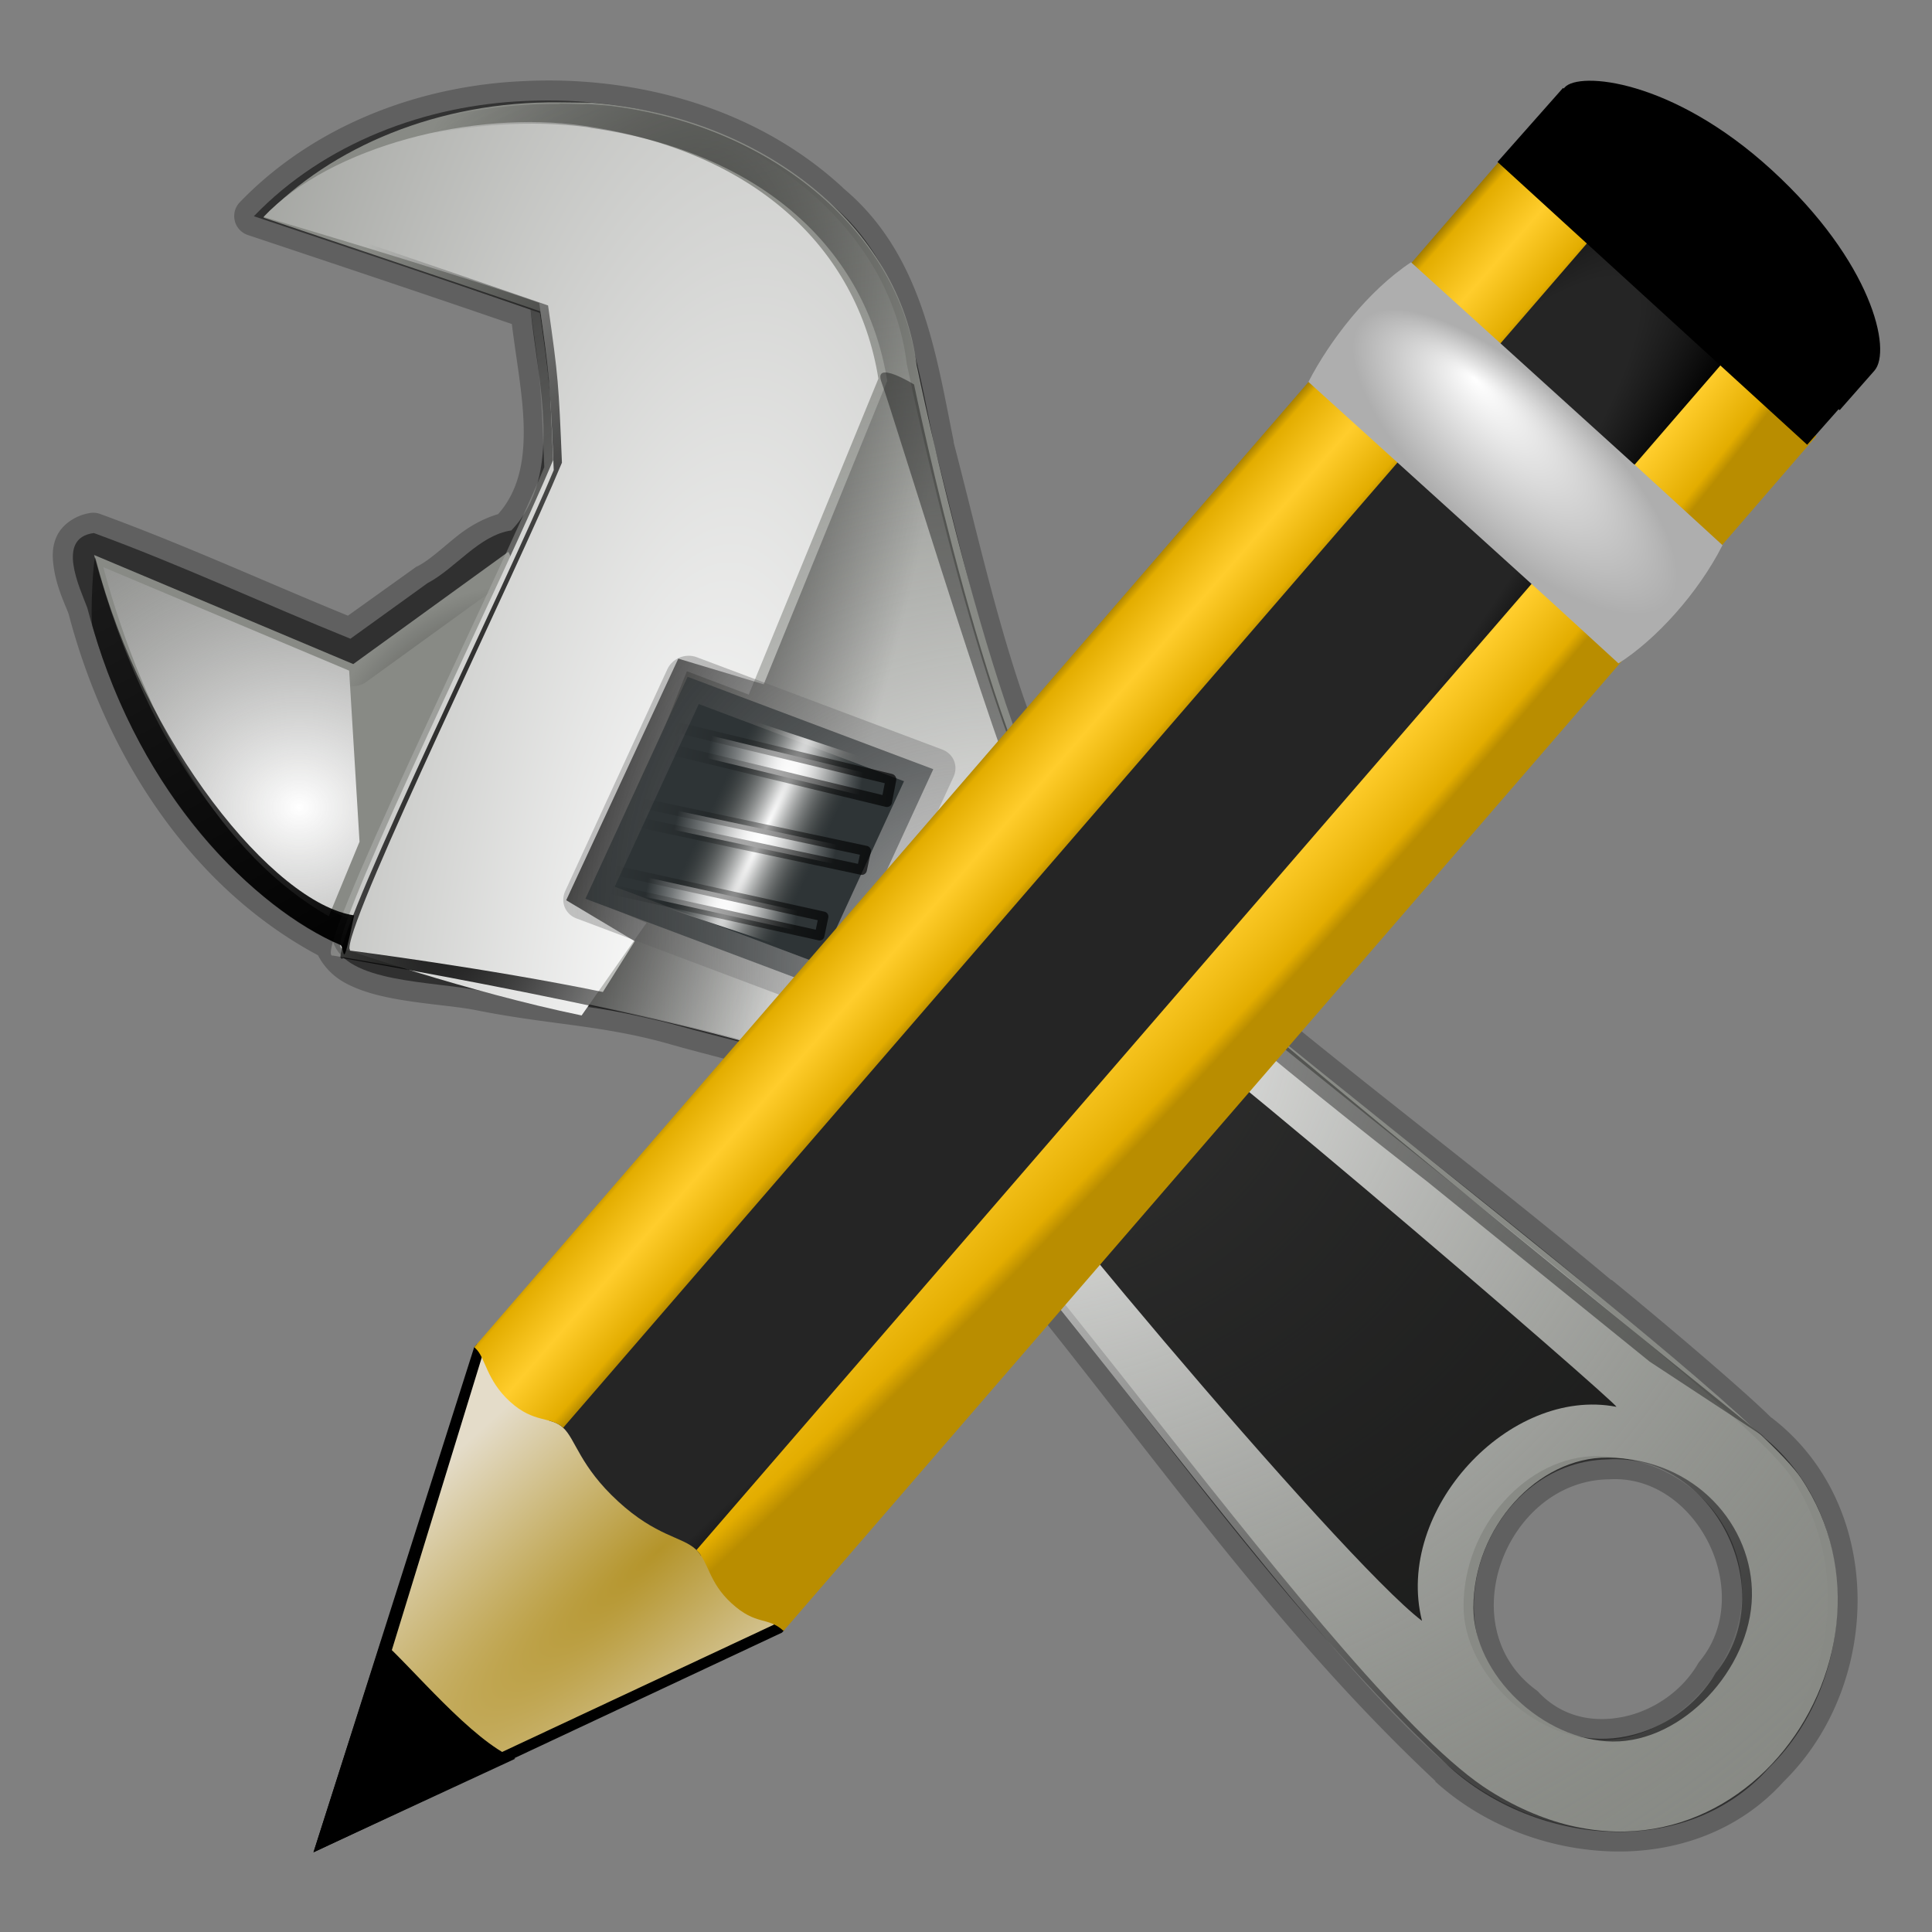 <?xml version="1.0" encoding="UTF-8" standalone="no"?>
<!-- Created with Inkscape (http://www.inkscape.org/) -->

<svg
   xmlns:dc="http://purl.org/dc/elements/1.1/"
   xmlns:cc="http://creativecommons.org/ns#"
   xmlns:rdf="http://www.w3.org/1999/02/22-rdf-syntax-ns#"
   xmlns:svg="http://www.w3.org/2000/svg"
   xmlns="http://www.w3.org/2000/svg"
   xmlns:xlink="http://www.w3.org/1999/xlink"
   xmlns:sodipodi="http://sodipodi.sourceforge.net/DTD/sodipodi-0.dtd"
   xmlns:inkscape="http://www.inkscape.org/namespaces/inkscape"
   width="96"
   height="96"
   id="svg8025"
   sodipodi:version="0.32"
   inkscape:version="0.48.3.1 r9886"
   sodipodi:docname="gconf-editor.svg"
   inkscape:output_extension="org.inkscape.output.svg.inkscape"
   version="1.1"
   inkscape:export-filename="preferences-desktop.png"
   inkscape:export-xdpi="90"
   inkscape:export-ydpi="90">
  <rect width="100%" height="100%" fill="#808080" stroke="none"/>
  <sodipodi:namedview
     id="base"
     pagecolor="#ffffff"
     bordercolor="#666666"
     borderopacity="1.0"
     inkscape:pageopacity="0.0"
     inkscape:pageshadow="2"
     inkscape:zoom="5.1666667"
     inkscape:cx="48"
     inkscape:cy="48"
     inkscape:current-layer="layer1"
     showgrid="true"
     inkscape:grid-bbox="true"
     inkscape:document-units="px"
     inkscape:window-width="1010"
     inkscape:window-height="718"
     inkscape:window-x="49"
     inkscape:window-y="89"
     inkscape:object-paths="false"
     inkscape:snap-midpoints="true"
     inkscape:window-maximized="0"
     fit-margin-top="0"
     fit-margin-left="0"
     fit-margin-right="0"
     fit-margin-bottom="0" />
  <defs
     id="defs8027">
    <linearGradient
       id="linearGradient2257">
      <stop
         id="stop2259"
         offset="0"
         style="stop-color:#b4942a;stop-opacity:1;" />
      <stop
         id="stop2261"
         offset="1"
         style="stop-color:#e4dcc9;stop-opacity:1" />
    </linearGradient>
    <linearGradient
       id="linearGradient2598">
      <stop
         id="stop2600"
         offset="0"
         style="stop-color:#252525;stop-opacity:1;" />
      <stop
         style="stop-color:#252525;stop-opacity:1;"
         offset="0.5"
         id="stop2606" />
      <stop
         id="stop2608"
         offset="0.75"
         style="stop-color:#252525;stop-opacity:1;" />
      <stop
         id="stop2602"
         offset="1"
         style="stop-color:#000000;stop-opacity:1;" />
    </linearGradient>
    <linearGradient
       id="linearGradient3058">
      <stop
         id="stop3060"
         offset="0"
         style="stop-color:#9a7600;stop-opacity:1;" />
      <stop
         style="stop-color:#e3ad00;stop-opacity:1;"
         offset="0.093"
         id="stop3066" />
      <stop
         id="stop3070"
         offset="0.504"
         style="stop-color:#ffcd2c;stop-opacity:1;" />
      <stop
         id="stop3068"
         offset="0.916"
         style="stop-color:#e3ad00;stop-opacity:1;" />
      <stop
         id="stop3062"
         offset="1"
         style="stop-color:#b98d00;stop-opacity:1;" />
    </linearGradient>
    <linearGradient
       id="linearGradient3225">
      <stop
         id="stop3227"
         offset="0"
         style="stop-color:#ffffff;stop-opacity:1;" />
      <stop
         id="stop3229"
         offset="1"
         style="stop-color:#aeaeae;stop-opacity:1;" />
    </linearGradient>
    <linearGradient
       inkscape:collect="always"
       id="linearGradient5928">
      <stop
         style="stop-color:#000000;stop-opacity:1;"
         offset="0"
         id="stop5930" />
      <stop
         style="stop-color:#000000;stop-opacity:0;"
         offset="1"
         id="stop5932" />
    </linearGradient>
    <linearGradient
       id="linearGradient4174">
      <stop
         style="stop-color:#ffffff;stop-opacity:1;"
         offset="0"
         id="stop4176" />
      <stop
         style="stop-color:#3e3e3e;stop-opacity:0;"
         offset="1"
         id="stop4178" />
    </linearGradient>
    <linearGradient
       id="linearGradient22831">
      <stop
         style="stop-color:#ffffff;stop-opacity:1;"
         offset="0"
         id="stop22833" />
      <stop
         style="stop-color:#888a85;stop-opacity:0;"
         offset="1"
         id="stop22835" />
    </linearGradient>
    <linearGradient
       id="linearGradient10539">
      <stop
         style="stop-color:#ffffff;stop-opacity:1;"
         offset="0"
         id="stop10541" />
      <stop
         style="stop-color:#888a85;stop-opacity:1;"
         offset="1"
         id="stop10543" />
    </linearGradient>
    <linearGradient
       id="linearGradient25485">
      <stop
         style="stop-color:#000000;stop-opacity:1;"
         offset="0"
         id="stop25487" />
      <stop
         style="stop-color:#000000;stop-opacity:0;"
         offset="1"
         id="stop25489" />
    </linearGradient>
    <linearGradient
       inkscape:collect="always"
       id="linearGradient26369">
      <stop
         style="stop-color:#000000;stop-opacity:1;"
         offset="0"
         id="stop26371" />
      <stop
         style="stop-color:#000000;stop-opacity:0;"
         offset="1"
         id="stop26373" />
    </linearGradient>
    <linearGradient
       inkscape:collect="always"
       id="linearGradient6184">
      <stop
         style="stop-color:#ffffff;stop-opacity:1;"
         offset="0"
         id="stop6186" />
      <stop
         style="stop-color:#ffffff;stop-opacity:0;"
         offset="1"
         id="stop6188" />
    </linearGradient>
    <linearGradient
       id="linearGradient17579">
      <stop
         style="stop-color:#ffffff;stop-opacity:1;"
         offset="0"
         id="stop17581" />
      <stop
         style="stop-color:#000000;stop-opacity:0;"
         offset="1"
         id="stop17583" />
    </linearGradient>
    <linearGradient
       id="linearGradient15825">
      <stop
         style="stop-color:#ffffff;stop-opacity:1;"
         offset="0"
         id="stop15827" />
      <stop
         style="stop-color:#555753;stop-opacity:0;"
         offset="1"
         id="stop15829" />
    </linearGradient>
    <linearGradient
       inkscape:collect="always"
       id="linearGradient11428">
      <stop
         style="stop-color:#ffffff;stop-opacity:1;"
         offset="0"
         id="stop11430" />
      <stop
         style="stop-color:#ffffff;stop-opacity:0;"
         offset="1"
         id="stop11432" />
    </linearGradient>
    <linearGradient
       id="linearGradient13184">
      <stop
         style="stop-color:#000000;stop-opacity:0.667;"
         offset="0"
         id="stop13186" />
      <stop
         style="stop-color:#000000;stop-opacity:0;"
         offset="1"
         id="stop13188" />
    </linearGradient>
    <radialGradient
       inkscape:collect="always"
       xlink:href="#linearGradient2257"
       id="radialGradient3452"
       gradientUnits="userSpaceOnUse"
       gradientTransform="matrix(2.014,1.954,-9.096,8.051,1084.175,-956.517)"
       cx="42.618"
       cy="120.642"
       fx="42.618"
       fy="120.642"
       r="3.407" />
    <radialGradient
       inkscape:collect="always"
       xlink:href="#linearGradient2598"
       id="radialGradient3454"
       gradientUnits="userSpaceOnUse"
       gradientTransform="matrix(2.466,2.282,-15.25,17.412,934.034,-972.814)"
       cx="15.727"
       cy="58.09"
       fx="15.727"
       fy="58.09"
       r="2.614" />
    <radialGradient
       inkscape:collect="always"
       xlink:href="#linearGradient3058"
       id="radialGradient3456"
       gradientUnits="userSpaceOnUse"
       gradientTransform="matrix(0.084,0.078,-0.776,0.848,166.919,-13.876)"
       cx="36.676"
       cy="95.769"
       fx="16.217"
       fy="64.141"
       r="47.746" />
    <linearGradient
       inkscape:collect="always"
       xlink:href="#linearGradient3058"
       id="linearGradient3458"
       gradientUnits="userSpaceOnUse"
       gradientTransform="matrix(1.358,1.247,-0.577,0.66,105.065,9.707)"
       x1="11.326"
       y1="57.384"
       x2="14.494"
       y2="57.384" />
    <radialGradient
       inkscape:collect="always"
       xlink:href="#linearGradient3225"
       id="radialGradient3460"
       gradientUnits="userSpaceOnUse"
       gradientTransform="matrix(1.765,1.614,-0.597,0.678,30.212,-36.409)"
       cx="49.01"
       cy="8.495"
       fx="47.371"
       fy="6.77"
       r="3.975" />
    <radialGradient
       inkscape:collect="always"
       xlink:href="#linearGradient6184"
       id="radialGradient3317"
       gradientUnits="userSpaceOnUse"
       gradientTransform="matrix(-0.98,-0.08,-0.118,1.212,134.298,-64.857)"
       cx="18.988"
       cy="99.099"
       fx="18.988"
       fy="99.099"
       r="4.909" />
    <radialGradient
       inkscape:collect="always"
       xlink:href="#linearGradient6184"
       id="radialGradient3320"
       gradientUnits="userSpaceOnUse"
       gradientTransform="matrix(-0.98,-0.08,-0.118,1.212,134.298,-64.857)"
       cx="18.988"
       cy="99.099"
       fx="18.988"
       fy="99.099"
       r="4.909" />
    <linearGradient
       inkscape:collect="always"
       xlink:href="#linearGradient26369"
       id="linearGradient3330"
       gradientUnits="userSpaceOnUse"
       gradientTransform="matrix(-0.98,-0.08,-0.089,0.912,131.399,-35.123)"
       x1="114.744"
       y1="51.132"
       x2="141.673"
       y2="13.185" />
    <radialGradient
       inkscape:collect="always"
       xlink:href="#linearGradient25485"
       id="radialGradient3333"
       gradientUnits="userSpaceOnUse"
       gradientTransform="matrix(-0.275,-0.081,-0.288,0.842,104.851,24.483)"
       cx="302.089"
       cy="-10.284"
       fx="302.089"
       fy="-10.284"
       r="59.073" />
    <radialGradient
       inkscape:collect="always"
       xlink:href="#linearGradient10539"
       id="radialGradient3336"
       gradientUnits="userSpaceOnUse"
       gradientTransform="matrix(-2.267,-0.197,-0.713,6.553,538.5,37.185)"
       cx="222.099"
       cy="1.235"
       fx="222.099"
       fy="1.235"
       r="16.391" />
    <radialGradient
       inkscape:collect="always"
       xlink:href="#linearGradient22831"
       id="radialGradient3339"
       gradientUnits="userSpaceOnUse"
       gradientTransform="matrix(-0.98,-0.08,-0.087,0.892,131.311,-33.925)"
       cx="78.345"
       cy="47.897"
       fx="78.345"
       fy="47.897"
       r="59.07" />
    <radialGradient
       inkscape:collect="always"
       xlink:href="#linearGradient4174"
       id="radialGradient3368"
       gradientUnits="userSpaceOnUse"
       gradientTransform="matrix(-4.699,-0.074,-0.097,4.125,832.321,-116.638)"
       cx="173.353"
       cy="29.474"
       fx="173.353"
       fy="29.474"
       r="7.125" />
    <radialGradient
       inkscape:collect="always"
       xlink:href="#linearGradient5928"
       id="radialGradient3371"
       gradientUnits="userSpaceOnUse"
       gradientTransform="matrix(-0.922,-0.021,-0.026,0.838,169.502,-34)"
       cx="154.178"
       cy="33.309"
       fx="154.178"
       fy="33.309"
       r="11.547" />
    <radialGradient
       inkscape:collect="always"
       xlink:href="#linearGradient11428"
       id="radialGradient4154"
       gradientUnits="userSpaceOnUse"
       gradientTransform="matrix(0.591,0.005,-0.076,7.349,-88.116,-296.027)"
       cx="94.138"
       cy="38.928"
       fx="94.138"
       fy="38.928"
       r="6.873" />
    <linearGradient
       inkscape:collect="always"
       xlink:href="#linearGradient13184"
       id="linearGradient4156"
       gradientUnits="userSpaceOnUse"
       gradientTransform="matrix(0.749,-8.464704e-7,-8.735648e-8,0.796,-100.623,-52.695)"
       x1="79.735"
       y1="48.539"
       x2="95"
       y2="48.539" />
    <radialGradient
       inkscape:collect="always"
       xlink:href="#linearGradient11428"
       id="radialGradient4159"
       gradientUnits="userSpaceOnUse"
       gradientTransform="matrix(0.554,0.005,-0.071,7.372,-83.935,-293.607)"
       cx="94.138"
       cy="38.928"
       fx="94.138"
       fy="38.928"
       r="6.873" />
    <linearGradient
       inkscape:collect="always"
       xlink:href="#linearGradient13184"
       id="linearGradient4161"
       gradientUnits="userSpaceOnUse"
       gradientTransform="matrix(0.703,5.0292758e-7,-1.8229498e-8,0.798,-95.676,-49.518)"
       x1="79.735"
       y1="48.539"
       x2="95"
       y2="48.539" />
    <radialGradient
       inkscape:collect="always"
       xlink:href="#linearGradient11428"
       id="radialGradient4164"
       gradientUnits="userSpaceOnUse"
       gradientTransform="matrix(0.569,0.005,-0.073,8.615,-87.263,-349.449)"
       cx="94.138"
       cy="38.928"
       fx="94.138"
       fy="38.928"
       r="6.873" />
    <linearGradient
       inkscape:collect="always"
       xlink:href="#linearGradient13184"
       id="linearGradient4166"
       gradientUnits="userSpaceOnUse"
       gradientTransform="matrix(0.722,-6.1132812e-7,1.2457627e-7,0.933,-99.311,-64.173)"
       x1="79.735"
       y1="48.539"
       x2="95"
       y2="48.539" />
    <radialGradient
       inkscape:collect="always"
       xlink:href="#linearGradient15825"
       id="radialGradient4169"
       gradientUnits="userSpaceOnUse"
       gradientTransform="matrix(0.701,0.048,0.121,9.41,-94.021,-631.881)"
       cx="77.371"
       cy="64.804"
       fx="77.371"
       fy="64.804"
       r="4.142" />
    <radialGradient
       inkscape:collect="always"
       xlink:href="#linearGradient17579"
       id="radialGradient4172"
       gradientUnits="userSpaceOnUse"
       gradientTransform="matrix(0.345,-3.869,4.898,-1.41,-427.46,336.963)"
       cx="64.035"
       cy="72.254"
       fx="64.035"
       fy="72.254"
       r="8.072" />
  </defs>
  <g
     transform="translate(9.2374505e-6,48)"
     inkscape:groupmode="layer"
     inkscape:label="Layer 1"
     id="layer1">
    <g
       id="g4174">
      <path
         inkscape:connector-curvature="0"
         id="path4298"
         d="m 26.145,-43.974 c -5.228,0.196 -10.525,2.172 -14.243,6.038 a 0.991,0.991 0 0 0 0.403,1.61 c 4.38,1.464 8.767,2.927 13.129,4.428 0.206,1.695 0.554,3.486 0.588,5.109 0.038,1.764 -0.283,3.223 -1.27,4.335 -0.837,0.251 -1.529,0.678 -2.106,1.146 -0.696,0.564 -1.31,1.134 -1.858,1.424 a 0.991,0.991 0 0 0 -0.124,0.062 l -3.375,2.415 c -4.057,-1.657 -8.109,-3.519 -12.293,-5.047 a 0.991,0.991 0 0 0 -0.464,-0.062 c -0.699,0.088 -1.375,0.515 -1.672,1.084 -0.297,0.569 -0.259,1.142 -0.186,1.641 0.141,0.958 0.541,1.79 0.712,2.229 0.008,0.031 0.023,0.062 0.031,0.093 1.794,6.82 5.917,13.473 12.385,16.937 0.308,0.599 0.783,1.061 1.331,1.362 0.669,0.367 1.425,0.585 2.198,0.743 1.546,0.315 3.238,0.406 4.304,0.619 3.692,0.74 6.308,0.734 9.692,1.703 4.241,1.214 8.623,1.835 11.147,5.078 a 0.991,0.991 0 0 0 0.062,0.062 C 53.871,18.965 61.11,30.939 71.321,40.494 a 0.991,0.991 0 0 0 0,0.031 c 2.352,2.138 5.527,3.363 8.701,3.468 3.146,0.104 6.343,-0.947 8.608,-3.468 0.01,-0.011 0.021,-0.02 0.031,-0.031 0.01,-0.01 0.021,-0.021 0.031,-0.031 4.821,-4.8 4.997,-13.598 -0.588,-17.959 -0.02,-0.02 -0.103,-0.072 -0.124,-0.093 -1.438,-1.42 -5.427,-4.797 -7.896,-6.812 -0.006,-0.005 -0.025,0.005 -0.031,0 C 71.481,8.409 62.362,1.93 54.384,-5.704 50.646,-11.716 49.226,-18.97 47.386,-26.016 c -0.004,-0.019 0.004,-0.043 0,-0.062 -0.859,-4.222 -1.551,-9.271 -5.45,-12.54 -0.021,-0.02 -0.041,-0.042 -0.062,-0.062 -4.243,-3.925 -10.133,-5.548 -15.729,-5.295 z m 53.753,69.482 a 0.991,0.991 0 0 0 0.031,0 c 4.352,-0.295 7.33,5.61 4.552,9.01 a 0.991,0.991 0 0 0 -0.093,0.124 c -0.788,1.367 -2.208,2.351 -3.716,2.663 -1.508,0.312 -3.029,0.007 -4.18,-1.177 a 0.991,0.991 0 0 0 -0.124,-0.124 c -4.339,-3.141 -1.543,-10.385 3.53,-10.497 z"
         style="font-size:medium;font-style:normal;font-variant:normal;font-weight:normal;font-stretch:normal;text-indent:0;text-align:start;text-decoration:none;line-height:normal;letter-spacing:normal;word-spacing:normal;text-transform:none;direction:ltr;block-progression:tb;writing-mode:lr-tb;text-anchor:start;baseline-shift:baseline;opacity:0.25;color:#000000;fill:#000000;fill-opacity:1;fill-rule:evenodd;stroke:none;stroke-width:2.193;marker:none;visibility:visible;display:inline;overflow:visible;enable-background:accumulate;font-family:Sans;-inkscape-font-specification:Sans" />
      <path
         sodipodi:nodetypes="cccccccccssccccccccccccc"
         inkscape:connector-curvature="0"
         id="path4213"
         d="m 26.176,-42.984 c -5.004,0.187 -10.055,2.082 -13.562,5.728 4.588,1.533 9.175,3.067 13.748,4.645 0.367,3.595 1.665,8.205 -0.953,10.967 -1.619,0.246 -2.743,1.867 -4.171,2.624 -1.275,0.919 -2.55,1.839 -3.825,2.758 -4.258,-1.718 -8.45,-3.681 -12.748,-5.251 -1.901,0.24 -0.699,2.721 -0.327,3.715 1.753,6.746 5.864,13.321 12.208,16.584 0.643,2.063 4.912,1.958 7.291,2.435 3.595,0.72 6.247,0.711 9.762,1.718 4.137,1.184 8.844,1.8 11.662,5.421 9.429,10.032 16.673,21.999 26.752,31.43 4.329,3.935 11.814,4.665 15.92,0.016 4.482,-4.394 4.653,-12.653 -0.543,-16.59 C 86.13,21.955 81.915,18.411 79.426,16.379 70.856,9.188 61.687,2.661 53.61,-5.084 c -3.923,-6.255 -5.334,-13.687 -7.179,-20.743 -0.879,-4.303 -1.544,-9.075 -5.168,-12.065 -4.009,-3.745 -9.685,-5.336 -15.086,-5.092 z M 79.867,24.517 c 5.244,-0.355 8.727,6.521 5.39,10.605 -1.884,3.268 -6.692,4.56 -9.491,1.684 -5.084,-3.68 -1.897,-12.157 4.101,-12.289 z"
         style="font-size:medium;font-style:normal;font-variant:normal;font-weight:normal;font-stretch:normal;text-indent:0;text-align:start;text-decoration:none;line-height:normal;letter-spacing:normal;word-spacing:normal;text-transform:none;direction:ltr;block-progression:tb;writing-mode:lr-tb;text-anchor:start;baseline-shift:baseline;opacity:0.5;color:#000000;fill:#000000;fill-opacity:1;fill-rule:evenodd;stroke:none;stroke-width:2.193;marker:none;visibility:visible;display:inline;overflow:visible;enable-background:accumulate;font-family:Sans;-inkscape-font-specification:Sans" />
      <path
         inkscape:connector-curvature="0"
         style="fill:#888a85;fill-opacity:1;fill-rule:evenodd;stroke:url(#radialGradient3371);stroke-width:2.193;stroke-linecap:round;stroke-linejoin:round;stroke-miterlimit:4;stroke-opacity:1;stroke-dasharray:none;"
         d="m 4.675,-20.423 12.878,5.421 7.701,-5.576 C 26.203,-19.281 26.391,-1.037 21.794,-1.297 13.379,-1.773 7.473,-10.013 4.675,-20.423 z"
         id="path4070"
         inkscape:r_cx="true"
         inkscape:r_cy="true"
         sodipodi:nodetypes="cccsc" />
      <path
         inkscape:connector-curvature="0"
         style="opacity:1;fill:url(#radialGradient3368);fill-opacity:1;fill-rule:evenodd;stroke:none"
         d="m 5.132,-19.819 12.217,5.142 0.516,8.502 -1.528,3.704 C 11.033,-5.491 7.22,-12.046 5.132,-19.819 z"
         id="path4072"
         inkscape:r_cx="true"
         inkscape:r_cy="true" />
      <path
         style="fill:#888a85;fill-opacity:1;fill-rule:evenodd;stroke:none"
         d="m 29.408,-42.896 c 8.584,0.691 15.32,6.222 16.139,13.059 0.006,0.031 0.023,0.096 0.029,0.127 0,0 4.023,19.512 8.031,24.636 C 56.754,-1.053 86.634,21.171 89.496,25.454 95.539,34.501 85.552,48.183 74.045,40.998 66.459,36.262 48.693,9.265 42.516,5.629 38.341,3.171 17.038,-0.443 17.038,-0.443 15.818,-0.115 25.079,-18.819 27.535,-24.714 c -0.165,-3.927 -0.17,-4.246 -0.683,-7.812 -4.846,-1.679 -13.76,-4.661 -13.76,-4.661 3.365,-3.525 8.708,-5.787 14.672,-5.726 0.039,4.03e-4 0.087,7.05e-4 0.126,0.001 0.217,0.003 1.005,0.007 1.074,0.011 0.06,0.004 0.158,2.76e-4 0.221,0.002 0.068,0.005 0.154,-0.003 0.221,0.002 z m 50.478,67.323 c -3.471,-0.036 -6.68,3.468 -6.673,7.464 0.006,3.306 3.451,6.608 6.921,6.644 3.471,0.036 6.854,-3.594 6.919,-7.221 0.062,-3.486 -2.781,-6.841 -7.167,-6.887 z"
         id="path4076"
         inkscape:r_cx="true"
         inkscape:r_cy="true"
         sodipodi:nodetypes="cccssssccccssssccssss"
         inkscape:connector-curvature="0" />
      <path
         sodipodi:nodetypes="cccssssccccssssccssss"
         inkscape:r_cy="true"
         inkscape:r_cx="true"
         id="path4078"
         d="m 28.918,-42.971 c 8.584,0.691 15.32,6.222 16.139,13.059 0.006,0.031 0.023,0.096 0.029,0.127 0,0 4.023,19.512 8.031,24.636 3.146,4.022 33.026,26.246 35.888,30.529 6.043,9.046 -3.944,22.728 -15.451,15.544 C 65.968,36.187 48.202,9.19 42.025,5.554 c -4.175,-2.458 -25.478,-6.072 -25.478,-6.072 -1.22,0.328 8.042,-18.376 10.498,-24.271 -0.165,-3.927 -0.17,-4.246 -0.683,-7.812 -4.846,-1.679 -13.76,-4.661 -13.76,-4.661 3.365,-3.525 8.708,-5.787 14.672,-5.726 0.039,4.03e-4 0.087,7.03e-4 0.126,0.001 0.217,0.003 1.005,0.007 1.074,0.011 0.06,0.004 0.158,2.75e-4 0.221,0.002 0.068,0.005 0.154,-0.003 0.221,0.002 z M 79.396,24.352 c -3.471,-0.036 -6.68,3.468 -6.673,7.464 0.006,3.306 3.451,6.608 6.922,6.644 3.471,0.036 6.854,-3.594 6.919,-7.221 0.062,-3.486 -2.781,-6.841 -7.167,-6.887 z"
         style="fill:url(#radialGradient3339);fill-opacity:1;fill-rule:evenodd;stroke:none"
         inkscape:connector-curvature="0" />
      <path
         style="fill:url(#radialGradient3336);fill-opacity:1;fill-rule:evenodd;stroke:none"
         d="m 43.647,-29.185 -6.443,15.7 -3.073,-1.16 -4.538,11.427 2.532,1.074 -3.225,4.601 C 23.205,1.281 17.025,-0.877 17.025,-0.877 c -0.005,7.134e-4 -0.027,-4.4885e-4 -0.031,-2.7843e-4 -0.004,-4.4488e-4 -0.027,7.0548e-4 -0.031,-2.7941e-4 -0.003,-0.003 -0.028,-0.026 -0.03,-0.03 -0.002,-0.004 0.002,-0.024 6.23e-4,-0.029 -0.002,-0.011 -0.029,-0.046 -0.03,-0.059 -0.047,-1.688 8.278,-18.594 10.581,-24.144 -0.162,-3.927 -0.182,-4.242 -0.69,-7.808 -4.819,-1.677 -13.695,-4.277 -13.695,-4.277 3.349,-3.527 10.455,-5.302 15.841,-4.534 8.46,1.205 13.655,6.012 14.706,12.574 z"
         id="path4080"
         sodipodi:nodetypes="cccccccssssscccsc"
         inkscape:r_cx="true"
         inkscape:r_cy="true"
         inkscape:connector-curvature="0" />
      <path
         style="fill:url(#radialGradient3333);fill-opacity:1;fill-rule:evenodd;stroke:none"
         d="m 30.391,-42.734 c 8.104,1.022 14.366,6.409 15.153,12.979 0.006,0.031 0.014,0.086 0.02,0.116 1.1e-5,3e-6 4.021,19.513 8.03,24.637 L 42.489,5.702 C 38.314,3.244 17.035,-0.387 17.035,-0.387 c -0.005,0.001 -0.029,0.025 -0.033,0.026 -0.004,1.08e-4 -0.027,-0.002 -0.031,-0.002 -0.003,-0.002 -0.025,-0.029 -0.028,-0.031 -0.002,-0.004 -0.026,-0.027 -0.028,-0.031 -0.001,-0.005 0.004,-0.023 0.003,-0.028 -0.003,-0.018 0.008,-0.063 0.008,-0.085 0.09,-1.922 8.296,-18.598 10.589,-24.102 -0.165,-3.927 -0.176,-4.246 -0.689,-7.812 -4.846,-1.679 -13.74,-4.678 -13.74,-4.678 3.365,-3.525 8.695,-5.765 14.66,-5.703 0.039,4.01e-4 0.086,-0.019 0.125,-0.019 0.217,0.003 1.008,0.026 1.077,0.03 0.06,0.004 0.154,-0.013 0.217,-0.011 0.059,0.004 0.152,0.015 0.214,0.017 0.335,0.027 0.681,0.041 1.01,0.082 z m -1.244,1.048 c -5.353,-0.689 -12.265,0.722 -15.562,4.194 0,0 8.829,2.993 13.648,4.67 0.508,3.565 0.527,3.885 0.689,7.812 -2.285,5.507 -10.476,22.195 -10.559,24.104 -7.4e-5,0.007 -0.003,0.022 -0.003,0.028 0.005,0.011 0.019,0.049 0.025,0.059 -1.13e-4,0.003 -0.003,0.025 -0.003,0.028 0.007,0.007 0.027,0.03 0.028,0.031 0.006,-9.115e-5 0.029,0.002 0.031,0.002 0.004,7.431e-5 0.028,0.002 0.031,0.002 0,0 6.789,0.871 12.484,2.048 l 1.586,-2.523 -3.408,-2.037 5.57,-12.005 4.244,1.276 6.138,-15.075 c -1.051,-6.561 -6.239,-11.363 -14.699,-12.568 -0.084,-0.012 -0.157,-0.037 -0.242,-0.048 z"
         id="path4082"
         inkscape:r_cx="true"
         inkscape:r_cy="true"
         sodipodi:nodetypes="ccscccsssssscccsssssccsccsssssscccccccsccs"
         inkscape:connector-curvature="0" />
      <path
         style="fill:url(#linearGradient3330);fill-opacity:1;fill-rule:evenodd;stroke:none"
         d="M 17.598,-2.516 C 13.622,-3.099 7.113,-11.073 4.753,-20.237 c -0.105,-0.408 -0.282,2.916 -0.158,3.353 2.392,8.454 8.122,14.052 12.314,15.837 0.248,0.106 0.04,1.638 0.689,-1.469 z"
         id="path4100"
         sodipodi:nodetypes="csssc"
         inkscape:r_cx="true"
         inkscape:r_cy="true"
         inkscape:connector-curvature="0" />
      <path
         style="opacity:0.385;fill:#000000;fill-opacity:1;fill-rule:evenodd;stroke:none"
         d="m 87.723,23.44 c 0,0 -30.527,-24.53 -34.498,-28.838 -3.812,-4.137 -7.806,-23.498 -7.806,-23.498 0,0 -2.047,-1.265 -1.618,-0.112 0.588,1.58 6.481,21.04 7.804,22.898 3.016,4.233 19.302,16.813 19.302,16.813 l 11.063,8.955 5.751,3.782 z"
         id="path4104"
         sodipodi:nodetypes="cscssccc"
         inkscape:r_cx="true"
         inkscape:r_cy="true"
         inkscape:connector-curvature="0" />
      <path
         inkscape:r_cy="true"
         inkscape:r_cx="true"
         sodipodi:nodetypes="csccszscc"
         id="path4124"
         d="m 80.529,22.083 c 0,0 -4.114,-0.807 -7.458,2.601 -3.657,3.727 -2.32,7.926 -2.32,7.926 l 0.643,0.705 c 0,0 -0.403,-1.612 -0.074,-3.223 0.329,-1.611 1.101,-3.285 2.478,-4.664 1.357,-1.359 2.661,-2.252 4.102,-2.624 1.441,-0.372 3.104,-0.217 3.068,-0.278 L 80.529,22.083 z"
         style="fill:url(#radialGradient3320);fill-opacity:1;fill-rule:evenodd;stroke:none"
         inkscape:connector-curvature="0" />
      <path
         style="fill:url(#radialGradient3317);fill-opacity:1;fill-rule:evenodd;stroke:none"
         d="m 80.529,22.083 c 0,0 -4.114,-0.807 -7.458,2.601 -3.657,3.727 -2.32,7.926 -2.32,7.926 l 0.643,0.705 c 0,0 -0.403,-1.612 -0.074,-3.223 0.329,-1.611 1.101,-3.285 2.478,-4.664 1.357,-1.359 2.661,-2.252 4.102,-2.624 1.441,-0.372 3.104,-0.217 3.068,-0.278 L 80.529,22.083 z"
         id="path4126"
         sodipodi:nodetypes="csccszscc"
         inkscape:r_cx="true"
         inkscape:r_cy="true"
         inkscape:connector-curvature="0" />
      <rect
         style="fill:#2e3436;fill-opacity:1;fill-rule:evenodd;stroke:url(#radialGradient4172);stroke-width:2.149;stroke-linecap:round;stroke-linejoin:round;stroke-miterlimit:4;stroke-opacity:1;stroke-dasharray:none;"
         id="rect4088"
         width="13.043"
         height="12.146"
         x="-38.134"
         y="-25.553"
         inkscape:r_cx="true"
         inkscape:r_cy="true"
         transform="matrix(-0.936,-0.352,-0.418,0.908,0,0)" />
      <rect
         transform="matrix(-0.949,-0.315,-0.416,0.909,0,0)"
         inkscape:r_cy="true"
         inkscape:r_cx="true"
         y="-23.491"
         x="-35.707"
         height="10.242"
         width="7.535"
         id="rect4090"
         style="fill:url(#radialGradient4169);fill-opacity:1;fill-rule:evenodd;stroke:none;" />
      <rect
         style="fill:url(#radialGradient4164);fill-opacity:1;fill-rule:evenodd;stroke:url(#linearGradient4166);stroke-width:0.534;stroke-linecap:round;stroke-linejoin:round;stroke-miterlimit:4;stroke-opacity:1;stroke-dasharray:none;"
         id="rect4092"
         width="11.016"
         height="1.132"
         x="-41.767"
         y="-19.447"
         inkscape:r_cx="true"
         inkscape:r_cy="true"
         ry="0"
         transform="matrix(-0.972,-0.235,-0.189,0.982,0,0)" />
      <rect
         transform="matrix(-0.976,-0.216,-0.202,0.979,0,0)"
         ry="0"
         inkscape:r_cy="true"
         inkscape:r_cx="true"
         y="-11.25"
         x="-39.598"
         height="0.968"
         width="10.736"
         id="rect4094"
         style="fill:url(#radialGradient4159);fill-opacity:1;fill-rule:evenodd;stroke:url(#linearGradient4161);stroke-width:0.487;stroke-linecap:round;stroke-linejoin:round;stroke-miterlimit:4;stroke-opacity:1;stroke-dasharray:none;" />
      <rect
         style="fill:url(#radialGradient4154);fill-opacity:1;fill-rule:evenodd;stroke:url(#linearGradient4156);stroke-width:0.502;stroke-linecap:round;stroke-linejoin:round;stroke-miterlimit:4;stroke-opacity:1;stroke-dasharray:none;"
         id="rect4096"
         width="11.436"
         height="0.965"
         x="-40.886"
         y="-14.546"
         inkscape:r_cx="true"
         inkscape:r_cy="true"
         ry="0"
         transform="matrix(-0.978,-0.208,-0.209,0.978,0,0)" />
      <path
         style="opacity:0.8;fill:#000000;fill-opacity:1;fill-rule:evenodd;stroke:none"
         d="M 80.313,21.903 C 75.005,20.886 69.272,27.031 70.658,32.539 66.588,29.447 48.295,7.612 47.254,5.222 45.661,1.563 49.401,-1.962 53.16,-0.532 55.782,0.465 80.658,21.969 80.313,21.903 z"
         id="path4116"
         inkscape:r_cx="true"
         inkscape:r_cy="true"
         sodipodi:nodetypes="ccsss"
         inkscape:connector-curvature="0" />
    </g>
    <g
       id="g4017"
       transform="matrix(1.09,0,0,1.09,-46.411,-77.857)">
      <path
         sodipodi:nodetypes="ccc"
         id="path2748"
         d="m 77.516,33.239 0,-1.851 0,1.851 z"
         style="fill:#ffffff;fill-opacity:0.757;fill-rule:nonzero;stroke:none"
         inkscape:connector-curvature="0" />
      <path
         style="fill:#000000;fill-opacity:1;fill-rule:evenodd;stroke:none"
         d="m 113.906,31.378 c 0.647,-0.735 4.904,-0.386 9.435,3.758 4.576,4.184 5.496,8.234 4.685,9.155 -0.528,0.6 -1.056,1.199 -1.583,1.799 -4.707,-4.304 -9.414,-8.609 -14.12,-12.913 0.528,-0.6 1.056,-1.199 1.583,-1.799 0,0 0,0 0,0"
         id="path3180"
         sodipodi:nodetypes="czccccc"
         inkscape:connector-curvature="0" />
      <path
         sodipodi:nodetypes="cccccc"
         id="path3299"
         d="m 56.871,111.834 21.358,-10.017 0.099,-0.114 -13.997,-13.054 -0.135,0.155 -7.326,23.031 z"
         style="fill:#000000;fill-opacity:1;fill-rule:evenodd;stroke:none"
         inkscape:connector-curvature="0" />
      <path
         style="fill:url(#radialGradient3452);fill-opacity:1;fill-rule:evenodd;stroke:none"
         d="M 57.93,110.788 77.851,101.458 77.951,101.343 64.71,89.007 64.575,89.162 57.93,110.788 z"
         id="path2247"
         sodipodi:nodetypes="cccccc"
         inkscape:connector-curvature="0" />
      <path
         style="fill:url(#radialGradient3454);fill-opacity:1;fill-rule:nonzero;stroke:none"
         d="m 70.757,95.836 c 1.739,1.595 2.907,1.605 3.528,2.175 0.1,0.092 0.185,0.2 0.257,0.31 L 121.633,43.843 114.797,37.574 67.617,92.155 c 0.227,0.06 0.439,0.143 0.635,0.323 0.568,0.521 0.757,1.755 2.505,3.357 z"
         id="rect2192"
         sodipodi:nodetypes="csccccsz"
         inkscape:connector-curvature="0" />
      <path
         sodipodi:nodetypes="ccsccc"
         style="fill:url(#radialGradient3456);fill-opacity:1;fill-rule:nonzero;stroke:none"
         d="M 121.384,43.614 74.329,98.051 c 0.571,0.567 0.546,1.464 1.596,2.427 1.132,1.038 1.64,0.591 2.374,1.26 L 125.375,47.274 121.384,43.614 z"
         id="rect2190"
         inkscape:connector-curvature="0" />
      <path
         style="fill:url(#linearGradient3458);fill-opacity:1;fill-rule:nonzero;stroke:none"
         d="m 65.839,91.298 c 1.089,0.987 1.834,0.649 2.413,1.18 L 115.307,38.041 111.273,34.342 64.196,88.805 c 0.022,0.02 0.044,0.04 0.066,0.061 0.453,0.416 0.48,1.438 1.577,2.433 z"
         id="rect1315"
         sodipodi:nodetypes="cccccsz"
         inkscape:connector-curvature="0" />
      <rect
         style="fill:#000000;fill-opacity:1;stroke:none"
         id="rect2069"
         width="19.128"
         height="4.504"
         x="106.118"
         y="-53.569"
         transform="matrix(0.738,0.674,-0.663,0.749,0,0)" />
      <path
         sodipodi:nodetypes="cccccccccc"
         id="path2274"
         d="m 106.903,39.348 c -1.945,1.285 -3.707,3.566 -4.677,5.454 l 11.285,10.219 4.742,-5.388 -11.35,-10.285 z m 10.157,9.194 -4.742,5.388 4.042,3.703 c 1.695,-1.074 3.625,-3.187 4.742,-5.388 l -4.042,-3.703 z"
         style="fill:url(#radialGradient3460);fill-opacity:1;fill-rule:nonzero;stroke:none"
         inkscape:connector-curvature="0" />
      <path
         style="fill:#000000;fill-opacity:1;fill-rule:evenodd;stroke:none"
         d="m 66.07,107.566 c -1.999,-0.827 -4.715,-4.183 -6.106,-5.397 l -3.094,9.659 9.2,-4.263 z"
         id="path2265"
         sodipodi:nodetypes="cccc"
         inkscape:connector-curvature="0" />
    </g>
  </g>
</svg>
